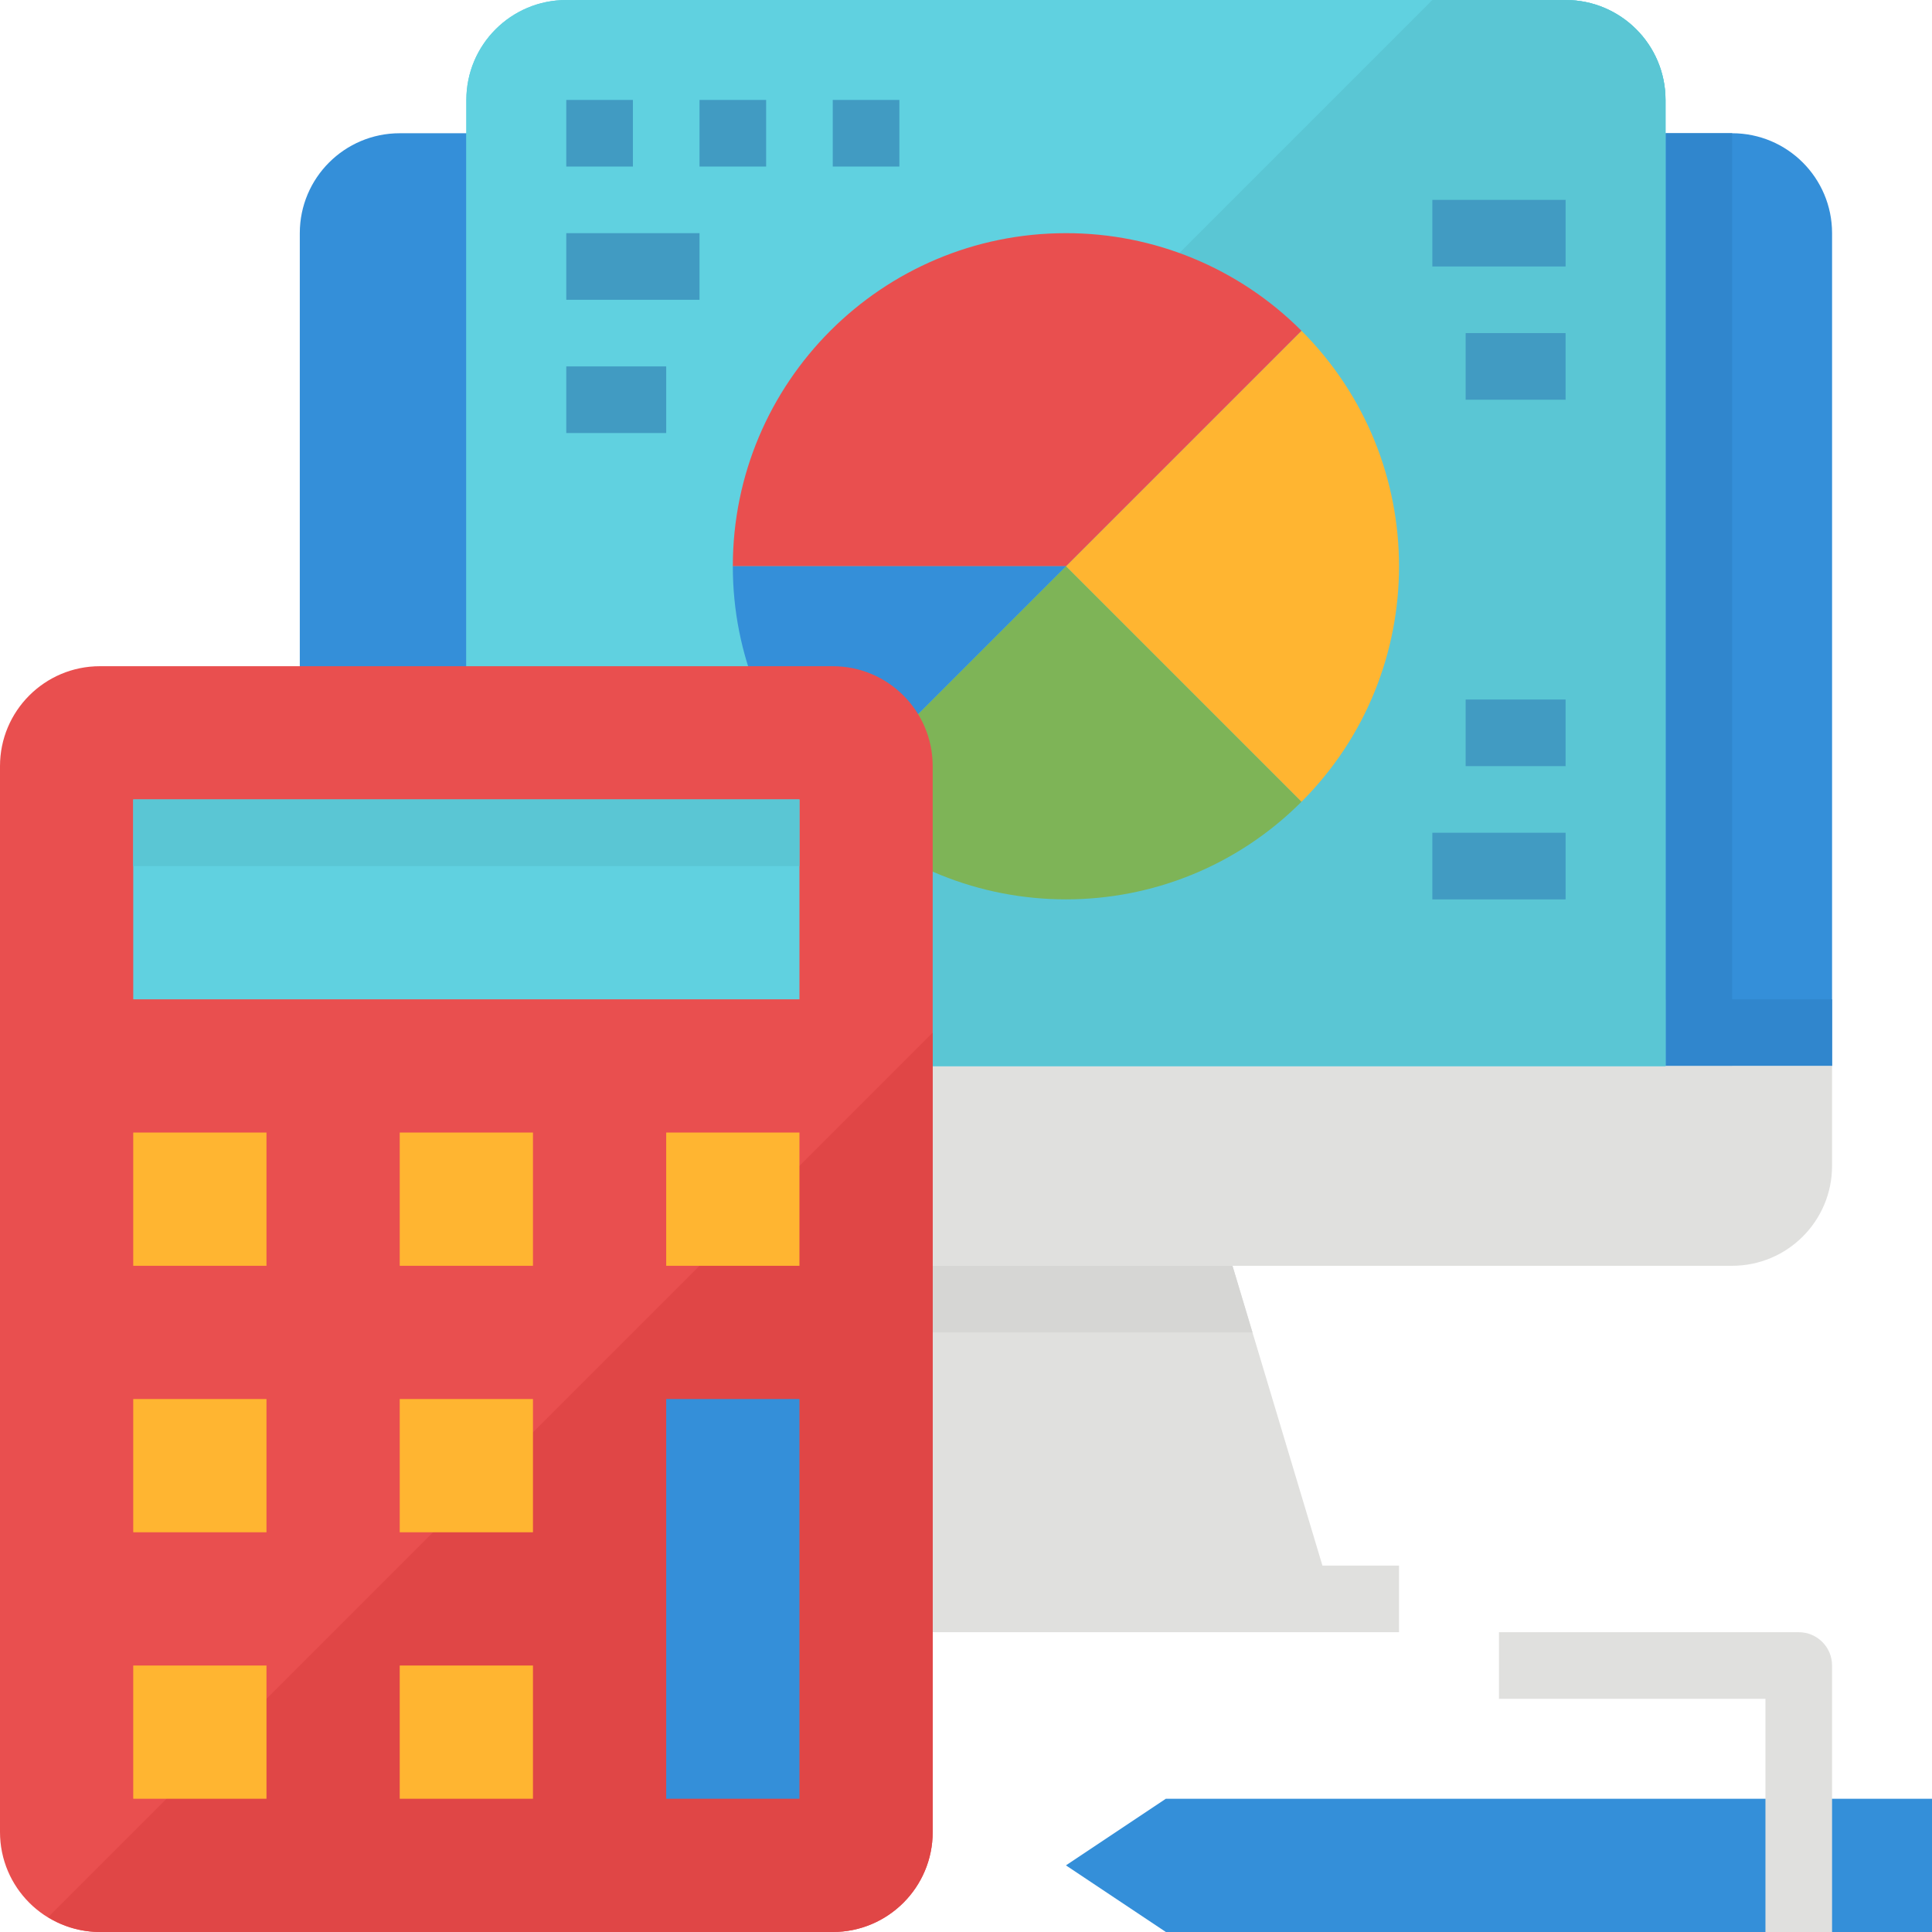 <svg height="464pt" viewBox="0 0 464 464" width="464pt" xmlns="http://www.w3.org/2000/svg"><path d="m317.602 376-21.602-72h-80l-21.602 72h-18.398v16h160v-16zm0 0" fill="#e0e0de"/><path d="m416 32h-320c-13.254 0-24 10.746-24 24v200h368v-200c0-13.254-10.746-24-24-24zm0 0" fill="#348fd9"/><path d="m400 32h16v224h-16zm0 0" fill="#3086cd"/><path d="m72 240h368v16h-368zm0 0" fill="#3086cd"/><path d="m72 280c0 13.254 10.746 24 24 24h320c13.254 0 24-10.746 24-24v-24h-368zm0 0" fill="#e0e0de"/><path d="m112 256v-232c0-13.254 10.746-24 24-24h240c13.254 0 24 10.746 24 24v232" fill="#60d1e0"/><path d="m112 256v-232c0-13.254 10.746-24 24-24h240c13.254 0 24 10.746 24 24v232" fill="#60d1e0"/><path d="m376 0h-32l-232 232v24h288v-232c0-13.254-10.746-24-24-24zm0 0" fill="#5ac6d4"/><path d="m136 24h16v16h-16zm0 0" fill="#419bc2"/><path d="m168 24h16v16h-16zm0 0" fill="#419bc2"/><path d="m200 24h16v16h-16zm0 0" fill="#419bc2"/><path d="m312.566 79.434-56.566 56.566 56.566 56.566c31.242-31.238 31.242-81.895 0-113.133zm0 0" fill="#ffb531"/><path d="m256 136-56.566 56.566c31.238 31.242 81.895 31.242 113.133 0zm0 0" fill="#7eb457"/><path d="m256 56c-44.184 0-80 35.816-80 80h80l56.566-56.566c-14.984-15.027-35.344-23.461-56.566-23.434zm0 0" fill="#e94f4f"/><path d="m176 136c-.027 21.223 8.406 41.582 23.434 56.566l56.566-56.566zm0 0" fill="#348fd9"/><path d="m136 56h32v16h-32zm0 0" fill="#419bc2"/><path d="m136 88h24v16h-24zm0 0" fill="#419bc2"/><path d="m344 48h32v16h-32zm0 0" fill="#419bc2"/><path d="m352 80h24v16h-24zm0 0" fill="#419bc2"/><path d="m344 200h32v16h-32zm0 0" fill="#419bc2"/><path d="m352 168h24v16h-24zm0 0" fill="#419bc2"/><path d="m300.801 320-4.801-16h-80l-4.801 16zm0 0" fill="#d6d6d4"/><path d="m464 464h-184l-24-16 24-16h184zm0 0" fill="#348fd9"/><path d="m440 464h-16v-56h-64v-16h72c4.418 0 8 3.582 8 8zm0 0" fill="#e0e0de"/><path d="m112 240h288v16h-288zm0 0" fill="#5ac6d4"/><path d="m24 160h176c13.254 0 24 10.746 24 24v256c0 13.254-10.746 24-24 24h-176c-13.254 0-24-10.746-24-24v-256c0-13.254 10.746-24 24-24zm0 0" fill="#e94f4f"/><path d="m11.566 460.434c3.734 2.316 8.039 3.551 12.434 3.566h176c13.254 0 24-10.746 24-24v-192zm0 0" fill="#e04646"/><path d="m32 192h160v48h-160zm0 0" fill="#60d1e0"/><path d="m32 192h160v16h-160zm0 0" fill="#5ac6d4"/><path d="m160 336h32v96h-32zm0 0" fill="#348fd9"/><g fill="#ffb531"><path d="m32 272h32v32h-32zm0 0"/><path d="m96 272h32v32h-32zm0 0"/><path d="m160 272h32v32h-32zm0 0"/><path d="m32 336h32v32h-32zm0 0"/><path d="m96 336h32v32h-32zm0 0"/><path d="m32 400h32v32h-32zm0 0"/><path d="m96 400h32v32h-32zm0 0"/></g></svg>